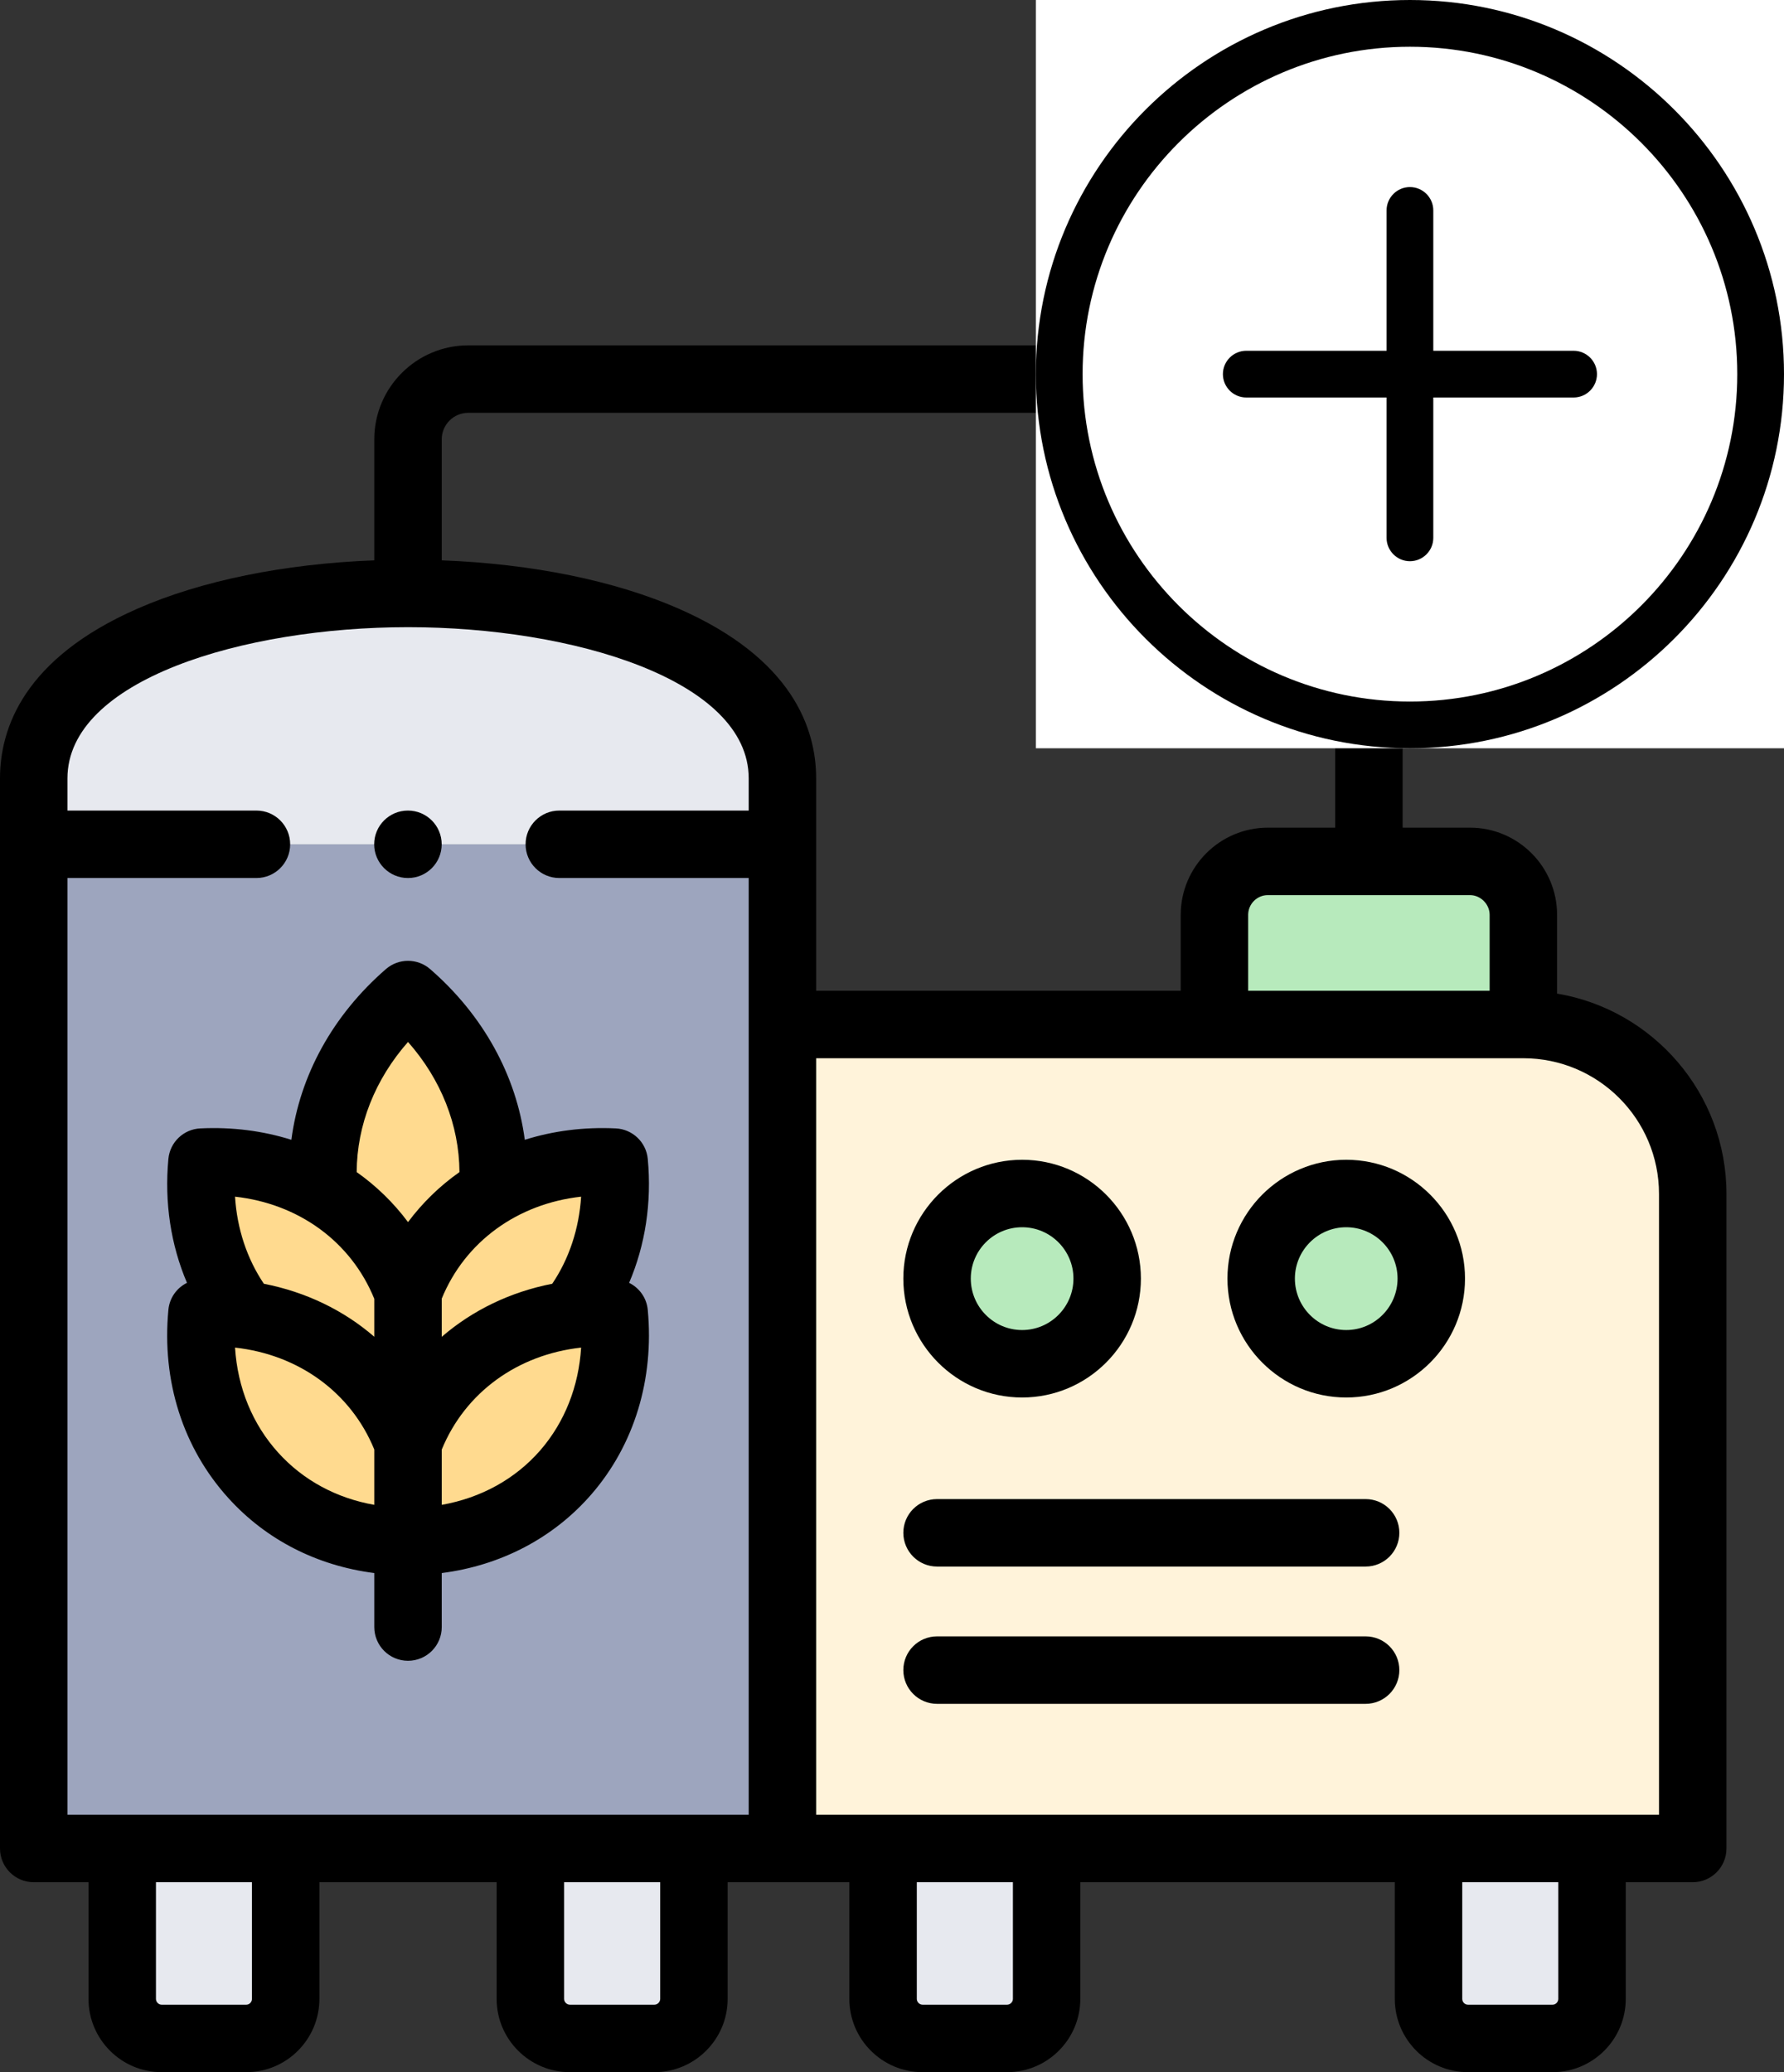 <svg width="31" height="36" viewBox="0 0 31 36" fill="none" xmlns="http://www.w3.org/2000/svg">
<rect x="0" y="0" width="31" height="36" fill="#333333" stroke="none"/>
<path fill-rule="evenodd" clip-rule="evenodd" d="M24.872 22.213C24.872 23.03 24.209 23.693 23.393 23.693C22.576 23.693 21.915 23.03 21.915 22.213C21.915 21.398 22.576 20.735 23.393 20.735C24.209 20.735 24.872 21.398 24.872 22.213ZM21.103 17.799H13.596V32.114H15.345H18.186H24.823H27.663H29.414V20.742C29.414 19.122 28.089 17.799 26.471 17.799H21.103ZM17.761 20.735C18.577 20.735 19.239 21.398 19.239 22.213C19.239 23.03 18.577 23.693 17.761 23.693C16.944 23.693 16.283 23.03 16.283 22.213C16.283 21.398 16.944 20.735 17.761 20.735Z" fill="#FFF3DA"/>
<path fill-rule="evenodd" clip-rule="evenodd" d="M13.596 14.668H0.586V32.114H2.124H4.964H9.216H12.058H13.596V17.799V14.668ZM8.558 20.689C9.154 20.335 9.877 20.151 10.672 20.189C10.769 21.22 10.482 22.143 9.928 22.841C10.168 22.809 10.417 22.798 10.672 22.811C10.873 24.97 9.392 26.666 7.303 26.776C7.239 26.779 7.176 26.781 7.115 26.781H7.09H7.067C4.866 26.771 3.303 25.004 3.509 22.811C3.765 22.798 4.014 22.81 4.253 22.841C3.7 22.143 3.413 21.22 3.509 20.189C4.303 20.151 5.025 20.335 5.623 20.689C5.524 19.466 6.012 18.214 7.09 17.279C8.168 18.214 8.658 19.466 8.558 20.689Z" fill="#9DA5BE"/>
<path fill-rule="evenodd" clip-rule="evenodd" d="M23.393 20.735C22.576 20.735 21.915 21.398 21.915 22.213C21.915 23.03 22.576 23.693 23.393 23.693C24.209 23.693 24.871 23.03 24.871 22.213C24.871 21.398 24.209 20.735 23.393 20.735Z" fill="#B7EABC"/>
<path fill-rule="evenodd" clip-rule="evenodd" d="M17.761 20.735C16.944 20.735 16.283 21.398 16.283 22.213C16.283 23.03 16.944 23.693 17.761 23.693C18.577 23.693 19.239 23.03 19.239 22.213C19.239 21.398 18.577 20.735 17.761 20.735Z" fill="#B7EABC"/>
<path fill-rule="evenodd" clip-rule="evenodd" d="M22.031 14.965C21.52 14.965 21.103 15.382 21.103 15.893V17.799H26.471V15.893C26.471 15.382 26.052 14.965 25.543 14.965H23.787H22.031Z" fill="#B7EABC"/>
<path fill-rule="evenodd" clip-rule="evenodd" d="M13.596 13.524C13.596 11.381 10.344 10.31 7.09 10.31C3.843 10.31 0.594 11.379 0.586 13.515V13.524V14.668H13.596V13.524Z" fill="#E7E9EF"/>
<path fill-rule="evenodd" clip-rule="evenodd" d="M7.09 17.279C6.012 18.214 5.524 19.466 5.624 20.689C6.298 21.087 6.813 21.702 7.09 22.451C7.367 21.702 7.882 21.087 8.558 20.689C8.658 19.466 8.168 18.214 7.09 17.279Z" fill="#FFDA8F"/>
<path fill-rule="evenodd" clip-rule="evenodd" d="M5.623 20.689C5.025 20.335 4.303 20.151 3.509 20.189C3.413 21.22 3.7 22.143 4.253 22.841C5.597 23.022 6.646 23.874 7.09 25.073V22.451C6.813 21.702 6.298 21.087 5.623 20.689Z" fill="#FFDA8F"/>
<path fill-rule="evenodd" clip-rule="evenodd" d="M8.558 20.689C7.882 21.087 7.367 21.702 7.09 22.451V25.073C7.534 23.874 8.585 23.022 9.929 22.841C10.482 22.143 10.769 21.22 10.673 20.189C9.877 20.151 9.155 20.335 8.558 20.689Z" fill="#FFDA8F"/>
<path fill-rule="evenodd" clip-rule="evenodd" d="M9.929 22.841C8.585 23.022 7.534 23.874 7.09 25.073V26.781H7.115C7.176 26.781 7.24 26.779 7.303 26.776C9.392 26.666 10.874 24.97 10.673 22.811C10.417 22.798 10.168 22.81 9.929 22.841Z" fill="#FFDA8F"/>
<path fill-rule="evenodd" clip-rule="evenodd" d="M7.09 25.073C6.647 23.874 5.597 23.022 4.253 22.841C4.014 22.809 3.765 22.798 3.509 22.811C3.303 25.004 4.866 26.771 7.067 26.781H7.09V25.073Z" fill="#FFDA8F"/>
<path fill-rule="evenodd" clip-rule="evenodd" d="M4.964 32.114H2.124V34.728C2.124 35.105 2.433 35.414 2.808 35.414H4.28C4.657 35.414 4.964 35.105 4.964 34.728V32.114Z" fill="#E7E9EF"/>
<path fill-rule="evenodd" clip-rule="evenodd" d="M12.058 32.114H9.216V34.728C9.216 35.105 9.525 35.414 9.902 35.414H11.372C11.749 35.414 12.058 35.105 12.058 34.728V32.114Z" fill="#E7E9EF"/>
<path fill-rule="evenodd" clip-rule="evenodd" d="M18.186 32.114H15.345V34.728C15.345 35.105 15.654 35.414 16.031 35.414H17.501C17.878 35.414 18.186 35.105 18.186 34.728V32.114Z" fill="#E7E9EF"/>
<path fill-rule="evenodd" clip-rule="evenodd" d="M24.823 32.114V34.728C24.823 35.105 25.131 35.414 25.508 35.414H26.979C27.356 35.414 27.664 35.105 27.664 34.728V32.114H24.823Z" fill="#E7E9EF"/>
<path d="M17.761 24.279C18.899 24.279 19.825 23.352 19.825 22.213C19.825 21.075 18.899 20.149 17.761 20.149C16.623 20.149 15.697 21.075 15.697 22.213C15.697 23.352 16.623 24.279 17.761 24.279ZM17.761 21.321C18.253 21.321 18.653 21.721 18.653 22.213C18.653 22.706 18.253 23.107 17.761 23.107C17.269 23.107 16.869 22.706 16.869 22.213C16.869 21.721 17.269 21.321 17.761 21.321Z" fill="black"/>
<path d="M23.393 20.149C22.255 20.149 21.329 21.075 21.329 22.213C21.329 23.352 22.255 24.279 23.393 24.279C24.531 24.279 25.457 23.352 25.457 22.213C25.457 21.075 24.531 20.149 23.393 20.149ZM23.393 23.107C22.901 23.107 22.501 22.706 22.501 22.213C22.501 21.721 22.901 21.321 23.393 21.321C23.885 21.321 24.285 21.721 24.285 22.213C24.285 22.706 23.885 23.107 23.393 23.107Z" fill="black"/>
<path d="M23.73 26.044H16.283C15.959 26.044 15.697 26.306 15.697 26.63C15.697 26.953 15.959 27.216 16.283 27.216H23.73C24.054 27.216 24.316 26.953 24.316 26.63C24.316 26.306 24.054 26.044 23.73 26.044Z" fill="black"/>
<path d="M23.73 28.429H16.283C15.959 28.429 15.697 28.691 15.697 29.015C15.697 29.338 15.959 29.601 16.283 29.601H23.73C24.054 29.601 24.316 29.338 24.316 29.015C24.316 28.691 24.054 28.429 23.73 28.429Z" fill="black"/>
<path d="M7.474 16.836C7.254 16.645 6.926 16.645 6.706 16.836C5.782 17.638 5.209 18.685 5.063 19.802C4.57 19.647 4.037 19.577 3.481 19.604C3.19 19.617 2.953 19.844 2.926 20.134C2.855 20.893 2.969 21.63 3.249 22.287C3.072 22.374 2.945 22.549 2.926 22.756C2.809 23.995 3.18 25.157 3.969 26.027C4.625 26.752 5.511 27.202 6.504 27.329V28.267C6.504 28.591 6.766 28.853 7.09 28.853C7.414 28.853 7.676 28.591 7.676 28.267V27.329C8.707 27.197 9.623 26.717 10.281 25.956C11.022 25.099 11.368 23.962 11.256 22.757C11.237 22.549 11.11 22.375 10.932 22.287C11.213 21.63 11.327 20.893 11.256 20.134C11.229 19.844 10.992 19.618 10.701 19.604C10.145 19.577 9.611 19.647 9.119 19.802C8.972 18.686 8.398 17.638 7.474 16.836ZM6.504 26.144C5.849 26.029 5.27 25.718 4.837 25.24C4.387 24.744 4.128 24.108 4.084 23.412C5.186 23.533 6.098 24.189 6.504 25.183V26.144H6.504ZM6.504 23.224C5.97 22.762 5.313 22.445 4.585 22.303C4.291 21.866 4.119 21.346 4.084 20.79C5.188 20.912 6.099 21.57 6.504 22.565V23.224ZM7.09 21.232C6.839 20.895 6.538 20.603 6.198 20.363C6.202 19.546 6.516 18.753 7.09 18.102C7.665 18.753 7.979 19.547 7.984 20.363C7.643 20.603 7.342 20.895 7.09 21.232ZM9.394 25.19C8.959 25.693 8.359 26.024 7.676 26.144V25.184C8.084 24.189 8.996 23.533 10.098 23.412C10.056 24.087 9.813 24.704 9.394 25.19ZM9.596 22.303C8.868 22.445 8.211 22.763 7.676 23.225V22.561C8.083 21.568 8.995 20.912 10.098 20.79C10.062 21.346 9.891 21.866 9.596 22.303Z" fill="black"/>
<path d="M27.057 17.262V15.894C27.057 15.059 26.378 14.379 25.543 14.379H24.373V7.632C24.373 6.732 23.641 6 22.741 6H8.136C7.236 6 6.504 6.732 6.504 7.632V9.735C4.943 9.794 3.497 10.087 2.383 10.577C0.413 11.442 0 12.656 0 13.523V32.114C0 32.437 0.262 32.7 0.586 32.7H1.538V34.728C1.538 35.429 2.108 36 2.808 36H4.28C4.98 36 5.55 35.429 5.55 34.728V32.7H8.63V34.728C8.63 35.429 9.201 36 9.902 36H11.372C12.073 36 12.644 35.429 12.644 34.728V32.7H13.596H14.759V34.728C14.759 35.429 15.329 36 16.031 36H17.5C18.202 36 18.772 35.429 18.772 34.728V32.7H24.237V34.728C24.237 35.429 24.807 36 25.508 36H26.979C27.68 36 28.25 35.429 28.25 34.728V32.7H29.414C29.738 32.7 30 32.437 30 32.114V20.742C30 18.995 28.725 17.542 27.057 17.262ZM25.543 15.551C25.728 15.551 25.885 15.708 25.885 15.894V17.213H21.689V15.894C21.689 15.705 21.843 15.551 22.031 15.551H25.543ZM4.378 34.728C4.378 34.782 4.333 34.828 4.28 34.828H2.808C2.756 34.828 2.71 34.781 2.71 34.728V32.7H4.378V34.728ZM11.472 34.728C11.472 34.781 11.425 34.828 11.372 34.828H9.902C9.849 34.828 9.802 34.781 9.802 34.728V32.7H11.472V34.728ZM13.01 14.082H9.719C9.396 14.082 9.133 14.344 9.133 14.668C9.133 14.992 9.396 15.254 9.719 15.254H13.01V17.799V31.528H1.172V15.254H4.456C4.779 15.254 5.042 14.992 5.042 14.668C5.042 14.344 4.779 14.082 4.456 14.082H1.172V13.523C1.172 11.816 4.221 10.896 7.091 10.896C9.96 10.896 13.01 11.816 13.01 13.523V14.082ZM11.799 10.577C10.684 10.087 9.238 9.794 7.676 9.735V7.632C7.676 7.378 7.883 7.172 8.136 7.172H22.741C22.994 7.172 23.201 7.378 23.201 7.632V14.379H22.032C21.197 14.379 20.517 15.059 20.517 15.894V17.213H14.182V13.523C14.182 12.656 13.768 11.442 11.799 10.577ZM17.601 34.728C17.601 34.781 17.554 34.828 17.5 34.828H16.031C15.977 34.828 15.931 34.781 15.931 34.728V32.7H17.601V34.728ZM27.078 34.728C27.078 34.782 27.032 34.828 26.979 34.828H25.508C25.454 34.828 25.409 34.782 25.409 34.728V32.7H27.078V34.728ZM28.828 31.528H14.182V18.385H26.471C27.771 18.385 28.828 19.442 28.828 20.742V31.528Z" fill="black"/>
<path d="M7.088 15.254H7.09C7.414 15.254 7.675 14.991 7.675 14.668C7.675 14.344 7.412 14.082 7.088 14.082C6.765 14.082 6.502 14.344 6.502 14.668C6.502 14.991 6.765 15.254 7.088 15.254Z" fill="black"/>
<rect width="13" height="13" transform="translate(18)" fill="white"/>
<path d="M24.5 13C20.916 13 18 10.084 18 6.5C18 2.916 20.916 0 24.5 0C28.084 0 31 2.916 31 6.5C31 10.084 28.084 13 24.5 13ZM24.5 0.812C21.364 0.812 18.812 3.364 18.812 6.5C18.812 9.636 21.364 12.188 24.5 12.188C27.636 12.188 30.188 9.636 30.188 6.5C30.188 3.364 27.636 0.812 24.5 0.812Z" fill="black"/>
<path d="M27.344 6.906H21.656C21.432 6.906 21.25 6.724 21.25 6.5C21.25 6.276 21.432 6.094 21.656 6.094H27.344C27.568 6.094 27.75 6.276 27.75 6.5C27.75 6.724 27.568 6.906 27.344 6.906Z" fill="black"/>
<path d="M24.5 9.75C24.276 9.75 24.094 9.568 24.094 9.344V3.656C24.094 3.432 24.276 3.25 24.5 3.25C24.724 3.25 24.906 3.432 24.906 3.656V9.344C24.906 9.568 24.724 9.75 24.5 9.75Z" fill="black"/>
</svg>
